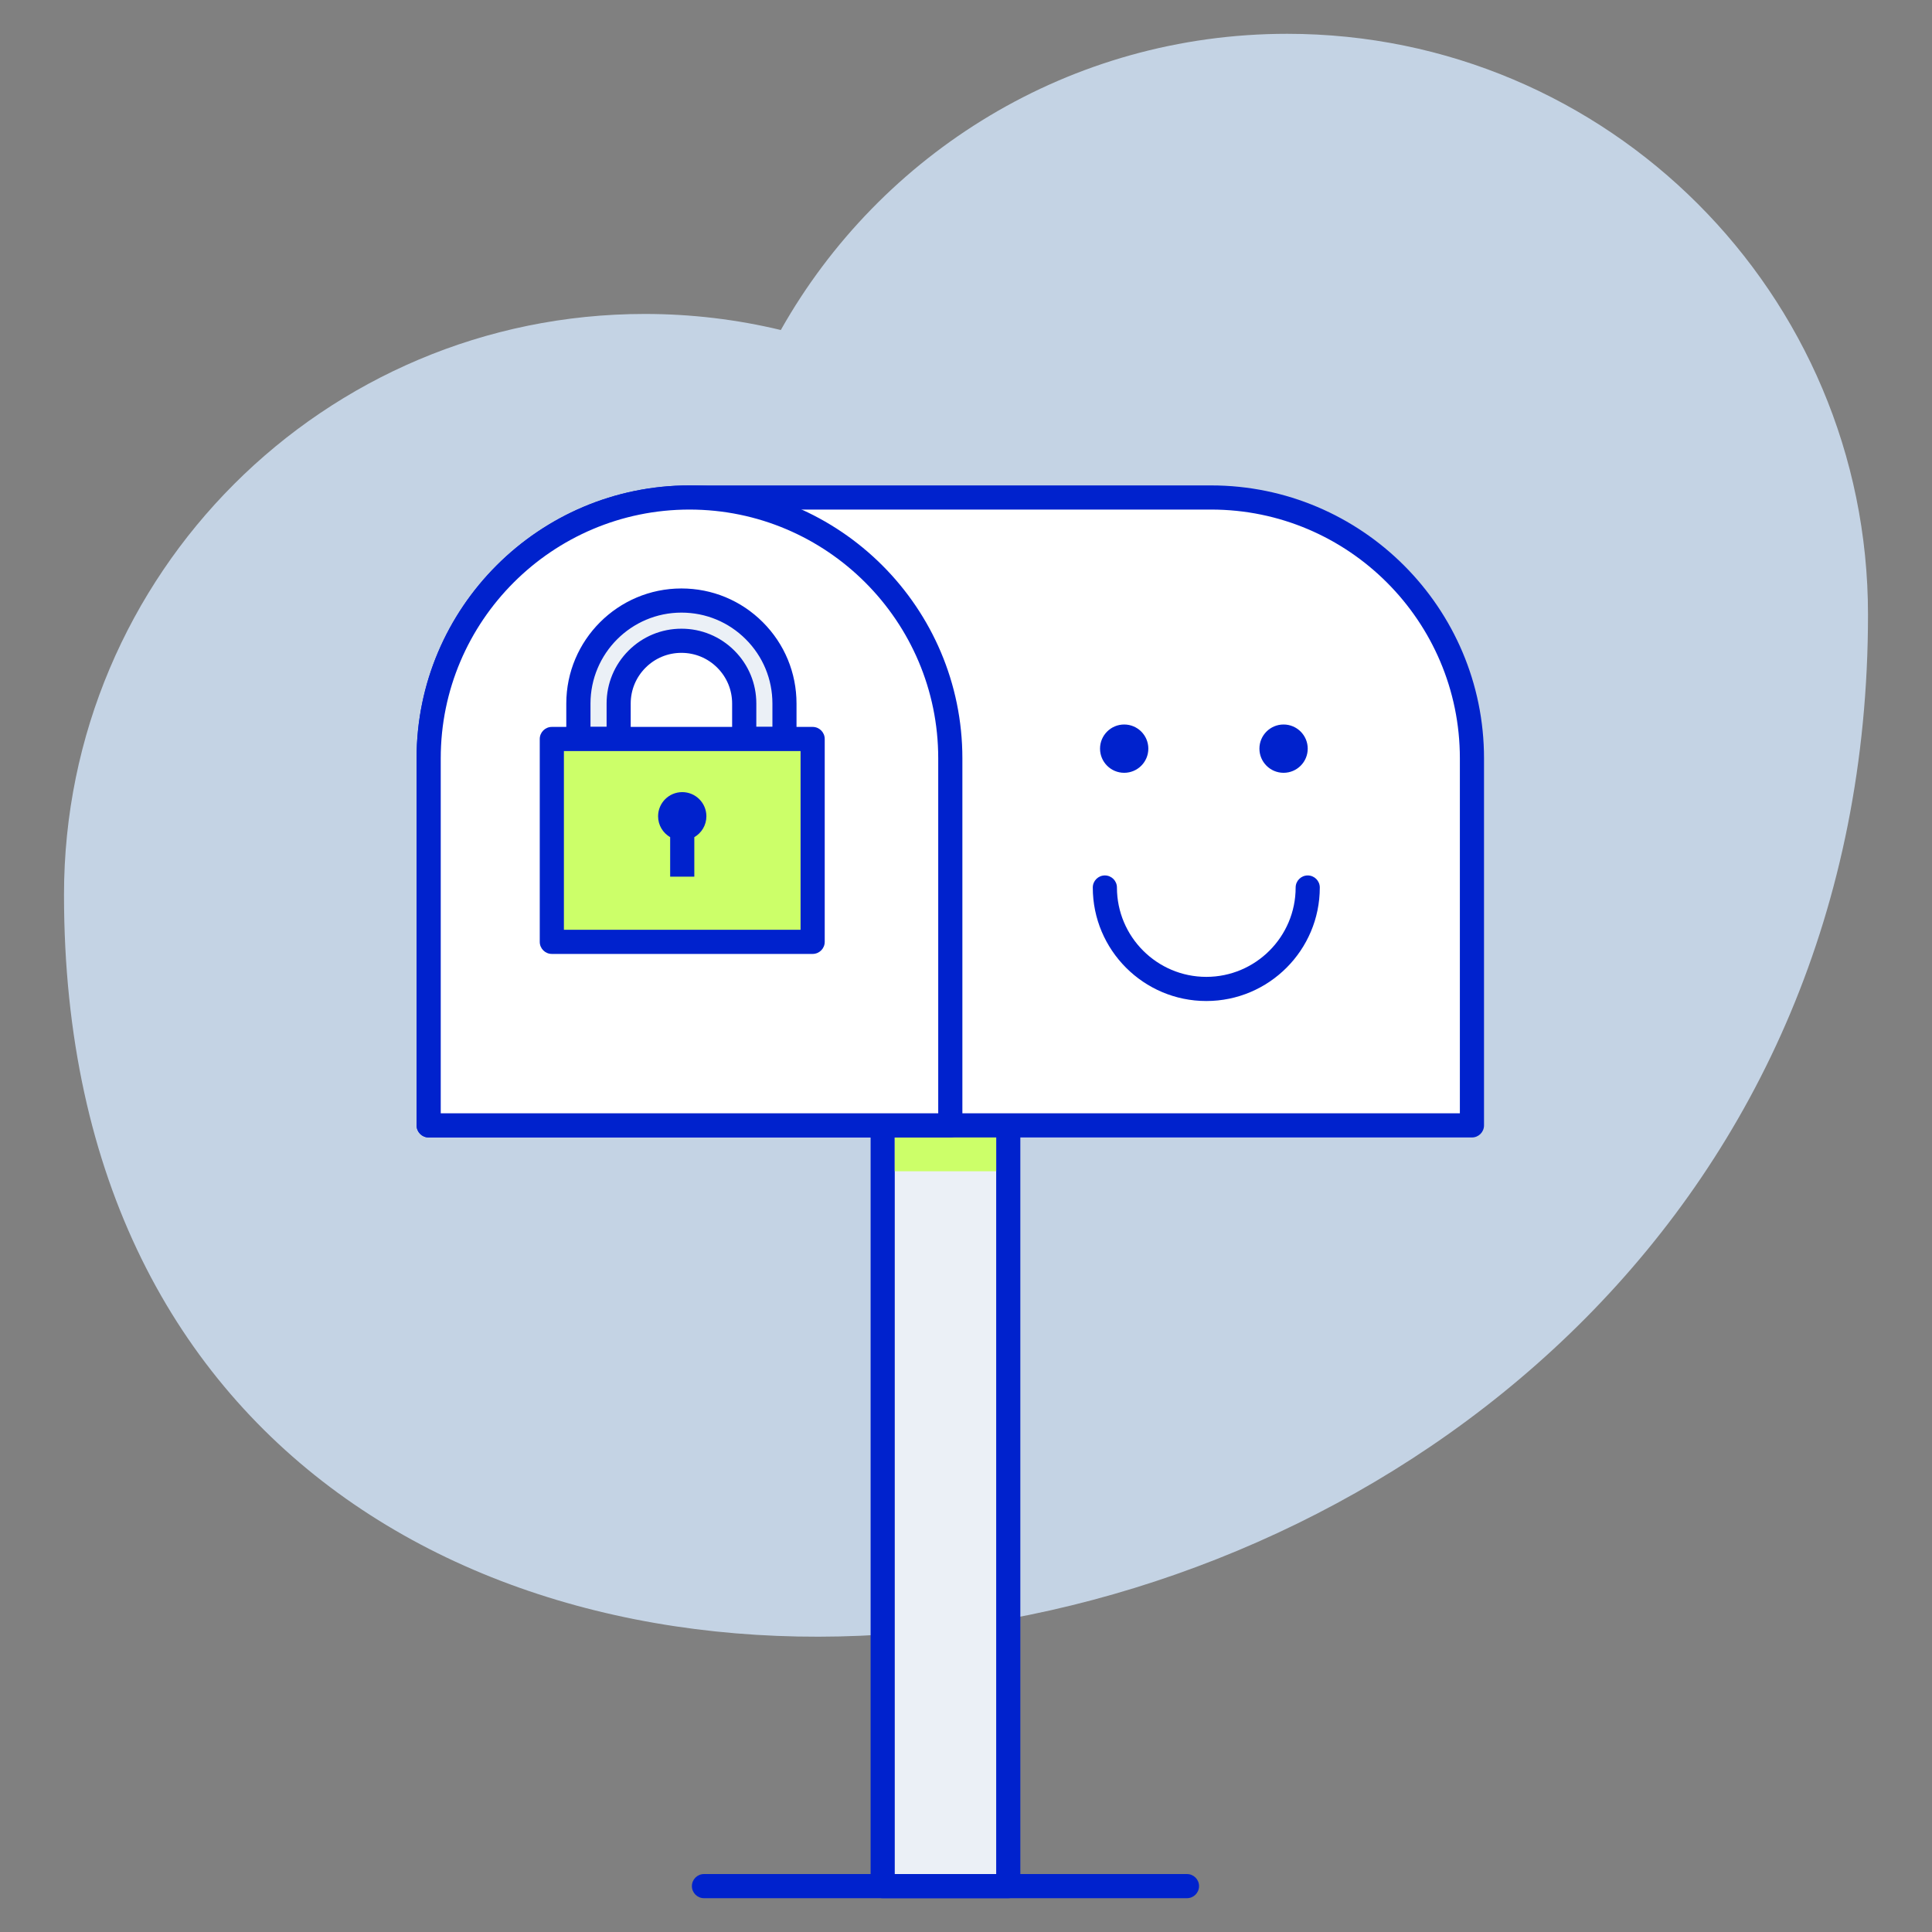 <svg width="400" height="400" viewBox="0 0 400 400" fill="none" xmlns="http://www.w3.org/2000/svg">
    <rect x="0" y="0" width="400" height="400" fill="#808080" stroke="none"/>
    <path d="M266.5 7C221.5 7 182.28 31.725 161.66 68.325C152.63 66.155 143.2 65 133.5 65C67.09 65 13.25 118.84 13.25 185.25C13.25 421.5 386.75 372 386.75 127.25C386.75 60.84 332.91 7 266.5 7Z" fill="#C4D3E4"/>
    <path d="M208.75 233H182.75V390.5H208.75V233Z" fill="#EBF0F6"/>
    <path d="M208.75 393H182.75C181.37 393 180.25 391.88 180.25 390.5V233C180.25 231.62 181.37 230.5 182.75 230.5H208.75C210.13 230.5 211.25 231.62 211.25 233V390.5C211.25 391.88 210.13 393 208.75 393ZM185.25 388H206.25V235.5H185.25V388Z" fill="#0022CD"/>
    <path d="M245.75 393H145.75C144.37 393 143.25 391.88 143.25 390.5C143.25 389.12 144.37 388 145.75 388H245.75C247.13 388 248.25 389.12 248.25 390.5C248.25 391.88 247.13 393 245.75 393Z" fill="#0022CD"/>
    <path d="M206.25 235H185.25V242.5H206.25V235Z" fill="#CCFF69"/>
    <path d="M250.75 103H142.75C112.925 103 88.75 127.175 88.75 157V233H304.75V157C304.75 127.175 280.575 103 250.75 103Z" fill="white"/>
    <path d="M304.75 235.5H88.75C87.37 235.5 86.25 234.38 86.25 233V157C86.25 125.845 111.595 100.5 142.75 100.5H250.75C281.905 100.5 307.25 125.845 307.25 157V233C307.25 234.38 306.13 235.5 304.75 235.5ZM91.25 230.5H302.25V157C302.25 128.605 279.145 105.5 250.75 105.5H142.75C114.355 105.5 91.25 128.605 91.25 157V230.5Z" fill="#0022CD"/>
    <path d="M232.75 160C235.511 160 237.75 157.761 237.75 155C237.75 152.239 235.511 150 232.75 150C229.989 150 227.75 152.239 227.75 155C227.75 157.761 229.989 160 232.75 160Z" fill="#0022CD"/>
    <path d="M265.75 160C268.511 160 270.75 157.761 270.75 155C270.75 152.239 268.511 150 265.75 150C262.989 150 260.75 152.239 260.75 155C260.75 157.761 262.989 160 265.75 160Z" fill="#0022CD"/>
    <path d="M249.75 207.25C236.79 207.25 226.25 196.71 226.25 183.75C226.25 182.37 227.37 181.25 228.75 181.25C230.13 181.25 231.25 182.37 231.25 183.75C231.25 193.95 239.55 202.25 249.75 202.25C259.95 202.25 268.25 193.95 268.25 183.75C268.25 182.37 269.37 181.25 270.75 181.25C272.13 181.25 273.25 182.37 273.25 183.75C273.25 196.71 262.71 207.25 249.75 207.25Z" fill="#0022CD"/>
    <path d="M142.75 103C172.575 103 196.75 127.175 196.75 157V233H88.75V157C88.75 127.175 112.925 103 142.75 103Z" fill="white"/>
    <path d="M196.75 235.5H88.75C87.37 235.5 86.25 234.38 86.25 233V157C86.25 125.845 111.595 100.5 142.75 100.5C173.905 100.5 199.25 125.845 199.25 157V233C199.25 234.38 198.13 235.5 196.75 235.5ZM91.25 230.5H194.25V157C194.25 128.605 171.145 105.5 142.75 105.5C114.355 105.5 91.25 128.605 91.25 157V230.5Z" fill="#0022CD"/>
    <path d="M141.085 124.33C129.305 124.33 119.75 133.88 119.75 145.66V152.995H128.085V145.66C128.085 138.48 133.905 132.66 141.085 132.66C148.265 132.66 154.085 138.48 154.085 145.66V152.995H162.42V145.66C162.42 133.885 152.87 124.33 141.085 124.33Z" fill="#EBF0F6"/>
    <path d="M162.415 155.5H154.08C153.415 155.5 152.78 155.235 152.31 154.77C151.84 154.3 151.58 153.665 151.58 153V145.665C151.58 142.86 150.49 140.225 148.505 138.24C146.52 136.255 143.885 135.165 141.08 135.165C138.275 135.165 135.64 136.255 133.655 138.24C131.67 140.225 130.58 142.86 130.58 145.665V153C130.58 154.38 129.46 155.5 128.08 155.5H119.745C119.08 155.5 118.445 155.235 117.975 154.77C117.505 154.3 117.245 153.665 117.245 153V145.665C117.245 132.525 127.94 121.835 141.08 121.835C147.445 121.835 153.43 124.315 157.93 128.815C162.43 133.315 164.91 139.3 164.91 145.67V153.005C164.915 154.38 163.795 155.5 162.415 155.5ZM156.585 150.5H159.92V145.665C159.92 140.635 157.96 135.905 154.405 132.35C150.85 128.795 146.12 126.835 141.09 126.835C130.705 126.835 122.255 135.28 122.255 145.665V150.5H125.59V145.665C125.59 141.525 127.205 137.635 130.13 134.705C133.055 131.78 136.95 130.165 141.09 130.165C145.23 130.165 149.12 131.78 152.05 134.705C154.98 137.63 156.59 141.525 156.59 145.665L156.585 150.5Z" fill="#0022CD"/>
    <path d="M168.25 153H114.25V195H168.25V153Z" fill="#CCFF69"/>
    <path d="M168.25 197.5H114.25C112.87 197.5 111.75 196.38 111.75 195V153C111.75 151.62 112.87 150.5 114.25 150.5H168.25C169.63 150.5 170.75 151.62 170.75 153V195C170.75 196.38 169.63 197.5 168.25 197.5ZM116.75 192.5H165.75V155.5H116.75V192.5Z" fill="#0022CD"/>
    <path d="M146.25 169C146.25 166.24 144.01 164 141.25 164C138.49 164 136.25 166.24 136.25 169C136.25 170.85 137.255 172.46 138.75 173.325V181.5H143.75V173.325C145.245 172.46 146.25 170.85 146.25 169Z" fill="#0022CD"/>
</svg>
